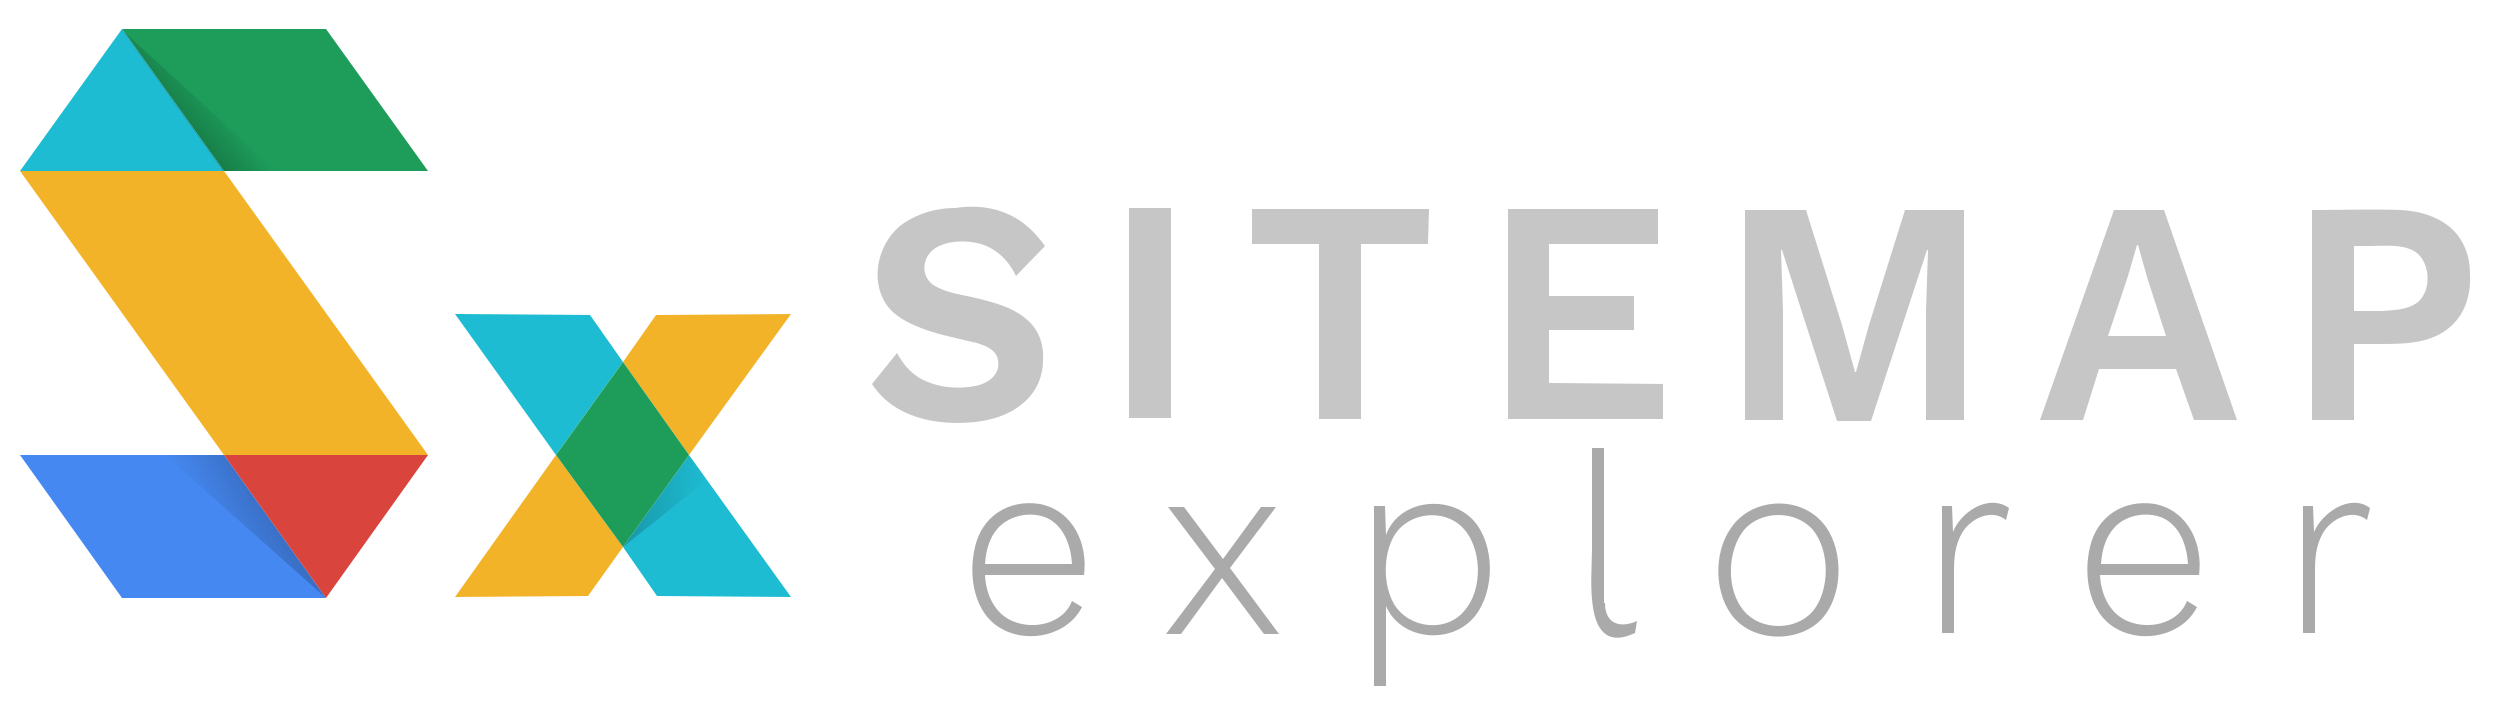 <svg enable-background="new 0 0 250 72" viewBox="0 0 250 72" xmlns="http://www.w3.org/2000/svg" xmlns:xlink="http://www.w3.org/1999/xlink"><linearGradient id="a"><stop offset=".001" stop-opacity="0"/><stop offset="1" stop-opacity=".2"/></linearGradient><linearGradient id="b" gradientUnits="userSpaceOnUse" x1="20.86" x2="17.746" xlink:href="#a" y1="9.134" y2="11.747"/><linearGradient id="c" gradientUnits="userSpaceOnUse" x1="21.584" x2="27.523" xlink:href="#a" y1="54.364" y2="50.934"/><linearGradient id="d" gradientTransform="matrix(-.707 -.707 .707 -.707 -104.766 775.605)" gradientUnits="userSpaceOnUse" x1="394.878" x2="388.915" y1="631.114" y2="637.077"><stop offset="0" stop-opacity=".2"/><stop offset="1" stop-opacity="0"/></linearGradient><path d="m101 21.5c1.3.6 2.5 1.7 3.5 3.1l-2.9 3c-.7-1.5-1.9-2.7-3.5-3.2-1.4-.4-3.4-.4-4.7.5-1.3 1-1.3 2.9.1 3.7s3 .9 4.5 1.3c1.6.4 3.3.9 4.5 1.9 1.3 1 1.9 2.5 1.8 4.2 0 1.7-.7 3.3-2.1 4.4-1.3 1.1-3 1.6-4.7 1.8-3.8.4-8.1-.4-10.3-3.8l2.5-3.1c.7 1.3 1.7 2.4 3.1 2.9 1.4.6 3.2.7 4.7.4 1.2-.2 2.6-1.1 2.3-2.6-.2-1.3-2-1.7-3-1.9-1.6-.4-3.2-.7-4.7-1.3-1.3-.5-2.7-1.2-3.5-2.4-1.7-2.6-.7-6.4 1.8-8.1 1.5-1 3.3-1.5 5.1-1.5 2-.3 3.8-.1 5.5.7z" fill="#c6c6c6"/><path d="m117.1 41.8h-4.2v-21h4.2z" fill="#c6c6c6"/><path d="m142.8 24.4h-6.7v17.5h-4.2v-17.5h-6.7v-3.5h17.7z" fill="#c6c6c6"/><path d="m166.3 38.4v3.5h-15.5v-21h15v3.5h-10.9v5.2h8.5v3.4h-8.5v5.3z" fill="#c6c6c6"/><path d="m196.4 42h-3.8v-10.9l.2-6.1h-.1l-5.6 17.1h-3.4l-5.5-17.1h-.1l.2 6.1v10.9h-3.8v-21h6.1l3.6 11.5 1.3 4.7h.1l1.3-4.7 3.6-11.5h5.9z" fill="#c6c6c6"/><path d="m217.6 36.9h-7.7l-1.6 5.1h-4.3l7.4-21h5l7.3 21h-4.3zm-1-3.3-1.9-5.9-.9-3.2h-.1l-.9 3.1-2 6z" fill="#c6c6c6"/><path d="m245.1 22.8c1.3 1.2 1.9 2.8 1.9 4.6.1 1.7-.3 3.4-1.4 4.7-1.9 2.2-4.7 2.3-7.4 2.3-.9 0-1.9 0-2.8 0v7.6h-4.2v-21c2.9 0 5.9-.1 8.9 0 1.8.1 3.6.6 5 1.8zm-3.3 7.4c1.5-1.3 1.2-4.4-.6-5.2-1.3-.6-2.8-.4-4.2-.4-.5 0-1.1 0-1.6 0v6.5h2.8c1.2-.1 2.6-.1 3.6-.9z" fill="#c6c6c6"/><g fill="#aaa"><path d="m108.4 57.5h-9.9c.1 2.1 1.1 4.2 3.3 4.8 2 .6 4.6-.1 5.4-2.2l1 .6c-1.4 2.8-5.3 3.7-8 2.2-2.8-1.5-3.4-5.3-2.7-8.2.7-3.1 3.4-4.8 6.5-4.3 3.4.7 4.8 4.1 4.4 7.1zm-8.6-4.7c-.8.9-1.2 2.1-1.3 3.6h8.7c-.1-1.8-.8-3.8-2.5-4.6-1.6-.7-3.7-.3-4.9 1z"/><path d="m126.4 63.4-4.2-5.6-4.1 5.6h-1.5l4.9-6.5-4.7-6.2h1.6l3.9 5.2 3.8-5.2h1.5l-4.6 6.1 4.9 6.6z"/><path d="m147.4 52.1c2.1 2.4 2.1 7 .1 9.5-2.3 2.9-7.4 2.5-8.9-1v8h-1.2v-18h1.1l.1 2.9c1.3-3.6 6.4-4.1 8.8-1.4zm-.9 8.9c1.8-2.1 1.7-6.2-.2-8.2s-5.5-1.6-6.9.8c-1.1 1.9-1.1 4.9 0 6.8 1.5 2.5 5.3 2.9 7.1.6z"/><path d="m160.5 60.3c0 2 1.4 2.6 3.2 1.8l-.2 1.2c-5.3 2.5-4.3-5.6-4.3-8.3 0-3.4 0-6.8 0-10.2h1.2v15.5z"/><path d="m182.2 52.2c2.1 2.3 2.2 6.8.3 9.3-2 2.7-6.7 2.9-9 .4-2.1-2.3-2.2-6.6-.4-9.1 2-3 6.7-3.3 9.1-.6zm-7.8.8c-1.7 2.1-1.8 6 0 8.1 1.7 2 5.2 2 6.9 0 1.7-2.1 1.7-6 0-8.1-1.7-2-5.2-2-6.9 0z"/><path d="m200.9 50.8-.3 1.2c-1.5-1.2-3.6-.1-4.4 1.3-.7 1.2-.8 2.5-.8 3.8v6.2h-1.2v-12.7h1l.1 2.6c.7-1.9 3.5-3.9 5.6-2.4z"/><path d="m219.9 57.5h-9.9c.1 2.1 1.1 4.2 3.3 4.8 2 .6 4.6-.1 5.4-2.2l1 .6c-1.4 2.8-5.3 3.7-8 2.2-2.8-1.5-3.4-5.3-2.7-8.2.7-3.1 3.4-4.8 6.5-4.3 3.4.7 4.8 4.1 4.4 7.1zm-8.5-4.7c-.8.9-1.2 2.1-1.3 3.6h8.7c-.1-1.8-.8-3.8-2.5-4.6-1.6-.7-3.8-.3-4.9 1z"/><path d="m237 50.8-.3 1.2c-1.5-1.2-3.6-.1-4.4 1.3-.7 1.2-.8 2.5-.8 3.8v6.2h-1.2v-12.7h1l.1 2.6c.8-1.9 3.6-3.9 5.6-2.4z"/></g><path d="m59 31.5-13.5-.1 10.1 14.1 6.7-9.3z" fill="#1ebcd2"/><path d="m62.3 54.7 3.4 4.9 13.4.1-10.2-14.2z" fill="#1ebcd2"/><path d="m45.5 59.7 13.3-.1 3.5-4.9-6.7-9.2z" fill="#f2b329"/><path d="m79.1 31.4-13.5.1-3.3 4.7 6.6 9.3z" fill="#f2b329"/><path d="m62.3 36.2-6.7 9.3 6.7 9.2 6.6-9.2z" fill="#1d9c5a"/><path d="m42.8 17.1-10.2-14.2h-20.4l10.2 14.2z" fill="#1d9c5a"/><path d="m2 17.1 10.2-14.2z" fill="#d9453c"/><path d="m2 45.5 10.2 14.3h20.4l-10.2-14.3z" fill="#4688f1"/><path d="m2 17.1 20.4 28.4h20.4l-20.4-28.4z" fill="#f2b329"/><path d="m12.2 2.9-10.2 14.2h20.4z" fill="#1ebcd2"/><path d="m32.6 59.8 10.2-14.3h-20.4z" fill="#d9453c"/><path d="m22.3 17.1h5.3l-15.5-14.2z" fill="url(#b)"/><path d="m16.5 45.5 16.1 14.3-10.2-14.3z" fill="url(#c)"/><path d="m62.3 54.7 6.6-9.2.7.9 1.1 1.6z" fill="url(#d)"/></svg>